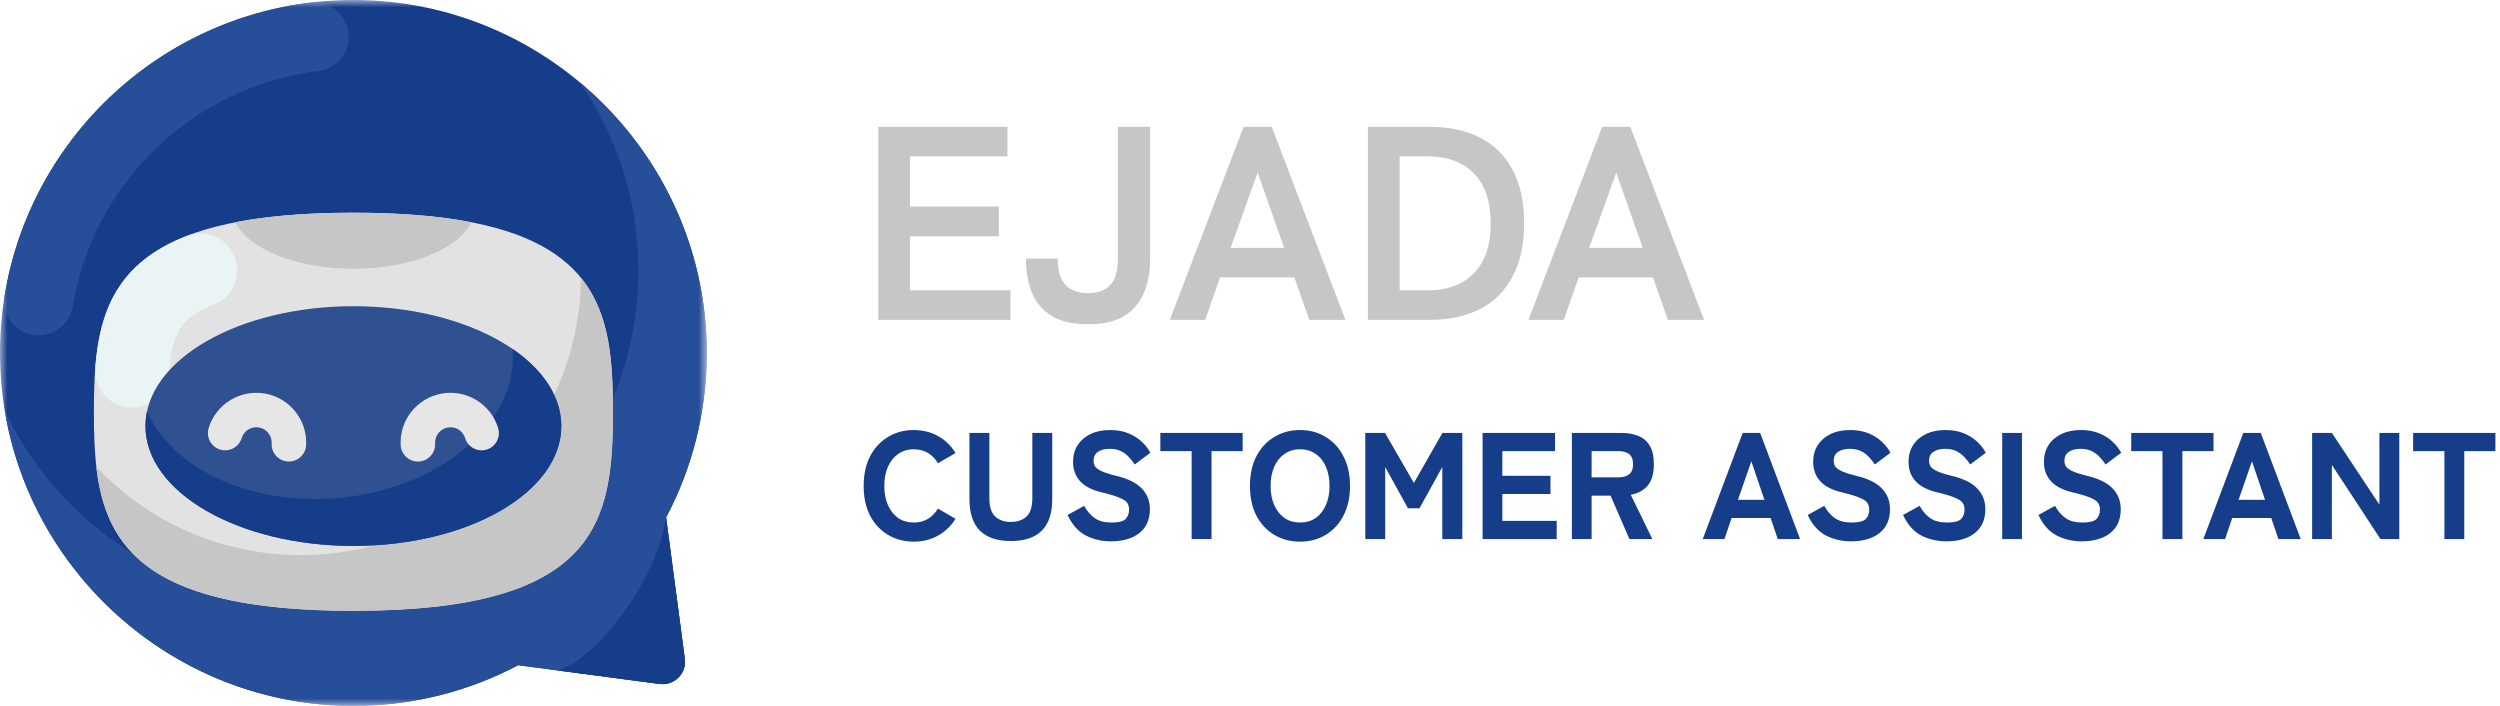 <svg width="170" height="48" viewBox="0 0 170 48" fill="none" xmlns="http://www.w3.org/2000/svg">
<g clip-path="url(#clip0_21_501)">
<mask id="mask0_21_501" style="mask-type:luminance" maskUnits="userSpaceOnUse" x="0" y="0" width="49" height="48">
<path d="M48.062 0H0V48H48.062V0Z" fill="white"/>
</mask>
<g mask="url(#mask0_21_501)">
<path d="M45.293 35.191C47.054 31.86 48.056 28.065 48.062 24.037C48.082 10.812 37.278 0.003 24.037 7.94488e-07C10.76 -0.003 -0.003 10.746 7.95511e-07 24.006C0.003 37.23 10.826 48.02 24.067 48C28.101 47.994 31.901 46.994 35.236 45.234L44.851 46.507C45.849 46.639 46.699 45.789 46.567 44.793L45.293 35.191Z" fill="#153D8A"/>
<path d="M46.567 44.794C46.7 45.789 45.848 46.64 44.852 46.507L35.236 45.234C31.901 46.994 28.101 47.994 24.068 48C12.145 48.018 2.183 39.272 0.315 27.875C3.899 35.601 11.734 40.96 20.822 40.96C33.297 40.96 43.411 30.86 43.411 18.4C43.411 13.646 41.939 9.235 39.425 5.599C44.707 10.016 48.073 16.649 48.062 24.036C48.056 28.065 47.055 31.86 45.293 35.191L46.567 44.794Z" fill="#274E99"/>
<path d="M2.636 22.8C3.788 22.8 4.766 21.964 4.953 20.829C5.603 16.877 7.464 13.234 10.356 10.345C13.441 7.262 17.387 5.351 21.652 4.832C22.83 4.689 23.715 3.692 23.715 2.507C23.715 1.103 22.487 0.01 21.092 0.18C10.496 1.47 2.028 9.648 0.317 20.095C0.084 21.515 1.196 22.8 2.636 22.8Z" fill="#274E99"/>
<path d="M44.852 46.508L37.945 45.593C40.538 44.817 44.641 39.532 45.293 35.191L46.567 44.794C46.7 45.79 45.848 46.64 44.852 46.508Z" fill="#153D8A"/>
<g filter="url(#filter0_d_21_501)">
<path d="M41.677 24C41.677 31.475 40.691 37.535 24.031 37.535C8.962 37.535 6.716 32.578 6.424 26.101C6.393 25.416 6.384 24.715 6.384 24C6.384 18.085 7.001 13.057 15.511 11.215C17.756 10.729 20.552 10.465 24.031 10.465C27.732 10.465 30.66 10.764 32.976 11.311C41.081 13.227 41.677 18.186 41.677 24Z" fill="#E2E2E2"/>
<path d="M8.984 23.72C10.296 23.72 11.389 22.711 11.489 21.404C11.615 19.761 11.922 18.605 12.605 17.886C12.928 17.546 13.506 17.118 14.534 16.718C15.675 16.274 16.33 15.077 16.069 13.882C16.066 13.866 16.062 13.849 16.059 13.833C15.733 12.34 14.147 11.48 12.721 12.033C8.015 13.857 6.781 17.121 6.477 21.022C6.364 22.478 7.521 23.72 8.984 23.72Z" fill="#EAF4F4"/>
<path d="M41.678 24C41.678 31.475 40.692 37.535 24.031 37.535C10.265 37.535 7.199 33.398 6.55 27.744C10.027 31.438 14.965 33.744 20.442 33.744C30.909 33.744 39.407 25.32 39.506 14.89C41.461 17.295 41.678 20.491 41.678 24Z" fill="#C6C6C6"/>
<path d="M24.031 33.121C31.839 33.121 38.169 29.473 38.169 24.972C38.169 20.472 31.839 16.823 24.031 16.823C16.222 16.823 9.892 20.472 9.892 24.972C9.892 29.473 16.222 33.121 24.031 33.121Z" fill="#2F5091"/>
<path d="M38.168 24.973C38.168 29.473 31.839 33.122 24.031 33.122C16.222 33.122 9.893 29.473 9.893 24.973C9.893 24.631 9.929 24.295 9.999 23.966C11.68 27.845 16.954 30.383 22.942 29.87C29.937 29.27 35.261 24.736 34.858 19.732C36.924 21.148 38.168 22.978 38.168 24.973Z" fill="#153D8A"/>
<path d="M19.646 27.385C19.625 27.385 19.603 27.384 19.582 27.383C18.935 27.348 18.438 26.797 18.473 26.15C18.501 25.626 18.131 25.162 17.612 25.07C17.093 24.979 16.586 25.289 16.433 25.791C16.244 26.41 15.589 26.759 14.969 26.571C14.349 26.382 13.999 25.727 14.188 25.108C14.687 23.474 16.334 22.465 18.02 22.762C19.706 23.059 20.908 24.57 20.816 26.276C20.783 26.901 20.265 27.385 19.646 27.385Z" fill="#E6E6E6"/>
<path d="M28.416 27.385C27.797 27.385 27.279 26.901 27.245 26.276C27.154 24.57 28.356 23.059 30.042 22.762C31.728 22.465 33.375 23.474 33.874 25.108C34.062 25.727 33.713 26.382 33.093 26.571C32.473 26.759 31.817 26.41 31.629 25.791C31.476 25.289 30.968 24.979 30.45 25.07C29.931 25.162 29.561 25.626 29.589 26.15C29.623 26.797 29.127 27.349 28.48 27.383C28.458 27.384 28.437 27.385 28.416 27.385Z" fill="#E6E6E6"/>
<path d="M32.044 11.111C31.188 12.924 27.925 14.273 24.031 14.273C20.137 14.273 16.874 12.924 16.017 11.111C18.173 10.691 20.809 10.464 24.031 10.464C27.253 10.464 29.889 10.691 32.044 11.111Z" fill="#C6C6C6"/>
</g>
</g>
<path d="M59.721 21.75V8.625H68.507V10.631H61.88V14.044H67.925V16.069H61.88V19.744H68.713V21.75H59.721ZM73.988 22.05C72.987 22.05 72.173 21.869 71.547 21.506C70.921 21.131 70.465 20.606 70.177 19.931C69.901 19.256 69.764 18.475 69.764 17.587H71.923C71.923 18.4 72.098 18.994 72.448 19.369C72.799 19.744 73.312 19.931 73.988 19.931C74.664 19.931 75.171 19.744 75.509 19.369C75.847 18.994 76.016 18.4 76.016 17.587V8.625H78.212V17.587C78.212 18.475 78.068 19.256 77.78 19.931C77.492 20.606 77.035 21.131 76.41 21.506C75.796 21.869 74.989 22.05 73.988 22.05ZM79.55 21.75L84.562 8.625H86.477L91.49 21.75H89.031L88.017 18.863H82.967L81.953 21.75H79.55ZM83.68 16.856H87.322L85.52 11.738L83.68 16.856ZM93.016 21.75V8.625H97.24C98.554 8.625 99.686 8.869 100.638 9.356C101.601 9.844 102.34 10.575 102.853 11.55C103.379 12.525 103.642 13.738 103.642 15.188C103.642 16.625 103.379 17.831 102.853 18.806C102.34 19.781 101.601 20.519 100.638 21.019C99.686 21.506 98.554 21.75 97.24 21.75H93.016ZM95.175 19.744H97.071C98.423 19.744 99.474 19.356 100.225 18.581C100.988 17.794 101.37 16.663 101.37 15.188C101.37 13.7 100.988 12.569 100.225 11.794C99.474 11.019 98.423 10.631 97.071 10.631H95.175V19.744ZM103.934 21.75L108.947 8.625H110.862L115.874 21.75H113.415L112.401 18.863H107.351L106.337 21.75H103.934ZM108.064 16.856H111.706L109.904 11.738L108.064 16.856Z" fill="#C6C6C6"/>
<path d="M62.136 36.832C61.482 36.832 60.897 36.677 60.38 36.368C59.864 36.058 59.458 35.622 59.162 35.058C58.873 34.487 58.728 33.817 58.728 33.047C58.728 32.27 58.873 31.6 59.162 31.036C59.458 30.465 59.864 30.025 60.38 29.716C60.897 29.4 61.482 29.242 62.136 29.242C62.748 29.242 63.299 29.379 63.788 29.654C64.284 29.929 64.679 30.314 64.975 30.809L63.778 31.5C63.605 31.198 63.378 30.964 63.096 30.799C62.821 30.634 62.501 30.551 62.136 30.551C61.73 30.551 61.375 30.658 61.072 30.871C60.776 31.077 60.546 31.366 60.38 31.737C60.215 32.109 60.133 32.545 60.133 33.047C60.133 33.542 60.215 33.975 60.38 34.346C60.546 34.718 60.776 35.01 61.072 35.223C61.375 35.429 61.73 35.532 62.136 35.532C62.501 35.532 62.821 35.45 63.096 35.285C63.378 35.113 63.605 34.879 63.778 34.584L64.975 35.275C64.679 35.763 64.284 36.144 63.788 36.419C63.299 36.694 62.748 36.832 62.136 36.832ZM68.743 36.79C67.821 36.79 67.118 36.557 66.636 36.089C66.162 35.615 65.924 34.9 65.924 33.944V29.438H67.277V33.872C67.277 34.456 67.408 34.872 67.669 35.12C67.938 35.367 68.296 35.491 68.743 35.491C69.191 35.491 69.545 35.367 69.806 35.12C70.068 34.872 70.199 34.456 70.199 33.872V29.438H71.552V33.944C71.552 34.9 71.314 35.615 70.839 36.089C70.364 36.557 69.665 36.79 68.743 36.79ZM75.538 36.811C74.919 36.811 74.348 36.677 73.824 36.409C73.308 36.134 72.898 35.67 72.596 35.017L73.721 34.398C73.921 34.755 74.162 35.034 74.444 35.233C74.726 35.433 75.108 35.532 75.59 35.532C76.065 35.532 76.382 35.453 76.54 35.295C76.698 35.13 76.778 34.914 76.778 34.645C76.778 34.474 76.736 34.326 76.654 34.202C76.578 34.078 76.406 33.961 76.137 33.851C75.876 33.734 75.47 33.611 74.919 33.48C74.251 33.322 73.759 33.068 73.442 32.717C73.126 32.366 72.967 31.93 72.967 31.407C72.967 30.974 73.071 30.596 73.277 30.273C73.484 29.95 73.773 29.699 74.144 29.52C74.523 29.334 74.967 29.242 75.477 29.242C75.945 29.242 76.358 29.314 76.716 29.458C77.074 29.603 77.376 29.792 77.624 30.025C77.879 30.259 78.079 30.514 78.223 30.789L77.16 31.583C77.056 31.418 76.929 31.256 76.778 31.098C76.633 30.933 76.454 30.795 76.241 30.685C76.027 30.576 75.766 30.52 75.456 30.52C75.132 30.52 74.867 30.589 74.661 30.727C74.461 30.857 74.361 31.064 74.361 31.345C74.361 31.455 74.389 31.569 74.444 31.686C74.506 31.796 74.644 31.906 74.857 32.016C75.077 32.126 75.425 32.239 75.9 32.356C76.705 32.548 77.287 32.837 77.645 33.222C78.01 33.6 78.192 34.068 78.192 34.625C78.192 35.333 77.951 35.876 77.469 36.254C76.994 36.625 76.351 36.811 75.538 36.811ZM81.031 36.656V30.675H78.904V29.438H84.501V30.675H82.384V36.656H81.031ZM88.404 36.832C87.75 36.832 87.165 36.677 86.649 36.368C86.132 36.058 85.726 35.622 85.43 35.058C85.141 34.487 84.996 33.817 84.996 33.047C84.996 32.27 85.141 31.6 85.43 31.036C85.726 30.465 86.132 30.025 86.649 29.716C87.165 29.4 87.75 29.242 88.404 29.242C89.058 29.242 89.64 29.4 90.149 29.716C90.665 30.025 91.068 30.465 91.357 31.036C91.653 31.6 91.801 32.27 91.801 33.047C91.801 33.817 91.653 34.487 91.357 35.058C91.068 35.622 90.665 36.058 90.149 36.368C89.64 36.677 89.058 36.832 88.404 36.832ZM88.404 35.532C88.817 35.532 89.172 35.429 89.468 35.223C89.77 35.01 90.001 34.718 90.159 34.346C90.325 33.975 90.407 33.542 90.407 33.047C90.407 32.545 90.325 32.109 90.159 31.737C90.001 31.366 89.77 31.077 89.468 30.871C89.172 30.658 88.817 30.551 88.404 30.551C87.998 30.551 87.643 30.658 87.341 30.871C87.044 31.077 86.814 31.366 86.649 31.737C86.483 32.109 86.401 32.545 86.401 33.047C86.401 33.542 86.483 33.975 86.649 34.346C86.814 34.718 87.044 35.01 87.341 35.223C87.643 35.429 87.998 35.532 88.404 35.532ZM92.84 36.656V29.438H94.182L96.144 32.841L98.085 29.438H99.438V36.656H98.075V31.758L96.526 34.563H95.742L94.193 31.758V36.656H92.84ZM100.816 36.656V29.438H105.742V30.675H102.159V32.356H105.432V33.594H102.159V35.419H105.855V36.656H100.816ZM106.887 36.656V29.438H110.232C110.687 29.438 111.079 29.506 111.409 29.644C111.746 29.781 112.005 30.005 112.184 30.314C112.37 30.624 112.463 31.04 112.463 31.562C112.463 32.208 112.321 32.696 112.039 33.026C111.763 33.349 111.381 33.556 110.893 33.645L112.359 36.656H110.8L109.52 33.707H108.229V36.656H106.887ZM108.229 32.459H110.046C110.356 32.459 110.6 32.391 110.78 32.253C110.958 32.115 111.048 31.885 111.048 31.562C111.048 31.246 110.958 31.019 110.78 30.881C110.6 30.744 110.356 30.675 110.046 30.675H108.229V32.459ZM115.787 36.656L118.502 29.438H119.69L122.406 36.656H120.888L120.402 35.223H117.749L117.263 36.656H115.787ZM118.182 33.985H119.979L119.091 31.366L118.182 33.985ZM125.867 36.811C125.247 36.811 124.675 36.677 124.152 36.409C123.636 36.134 123.227 35.67 122.924 35.017L124.049 34.398C124.249 34.755 124.489 35.034 124.772 35.233C125.055 35.433 125.437 35.532 125.918 35.532C126.393 35.532 126.709 35.453 126.868 35.295C127.027 35.13 127.106 34.914 127.106 34.645C127.106 34.474 127.064 34.326 126.982 34.202C126.906 34.078 126.734 33.961 126.465 33.851C126.204 33.734 125.798 33.611 125.247 33.48C124.58 33.322 124.087 33.068 123.77 32.717C123.454 32.366 123.295 31.93 123.295 31.407C123.295 30.974 123.399 30.596 123.605 30.273C123.812 29.95 124.101 29.699 124.473 29.52C124.851 29.334 125.295 29.242 125.805 29.242C126.273 29.242 126.686 29.314 127.044 29.458C127.401 29.603 127.705 29.792 127.952 30.025C128.207 30.259 128.407 30.514 128.551 30.789L127.488 31.583C127.384 31.418 127.257 31.256 127.106 31.098C126.961 30.933 126.782 30.795 126.569 30.685C126.356 30.576 126.094 30.52 125.784 30.52C125.46 30.52 125.195 30.589 124.989 30.727C124.789 30.857 124.689 31.064 124.689 31.345C124.689 31.455 124.717 31.569 124.772 31.686C124.834 31.796 124.972 31.906 125.185 32.016C125.406 32.126 125.753 32.239 126.228 32.356C127.033 32.548 127.615 32.837 127.973 33.222C128.338 33.6 128.52 34.068 128.52 34.625C128.52 35.333 128.279 35.876 127.797 36.254C127.322 36.625 126.679 36.811 125.867 36.811ZM132.35 36.811C131.731 36.811 131.16 36.677 130.636 36.409C130.12 36.134 129.711 35.67 129.407 35.017L130.533 34.398C130.733 34.755 130.974 35.034 131.256 35.233C131.538 35.433 131.92 35.532 132.402 35.532C132.877 35.532 133.194 35.453 133.352 35.295C133.51 35.13 133.589 34.914 133.589 34.645C133.589 34.474 133.548 34.326 133.465 34.202C133.39 34.078 133.218 33.961 132.949 33.851C132.688 33.734 132.282 33.611 131.731 33.48C131.063 33.322 130.571 33.068 130.254 32.717C129.938 32.366 129.779 31.93 129.779 31.407C129.779 30.974 129.882 30.596 130.089 30.273C130.295 29.95 130.584 29.699 130.956 29.52C131.335 29.334 131.779 29.242 132.288 29.242C132.757 29.242 133.17 29.314 133.527 29.458C133.886 29.603 134.188 29.792 134.436 30.025C134.691 30.259 134.89 30.514 135.035 30.789L133.971 31.583C133.868 31.418 133.741 31.256 133.589 31.098C133.445 30.933 133.266 30.795 133.052 30.685C132.839 30.576 132.577 30.52 132.268 30.52C131.945 30.52 131.679 30.589 131.472 30.727C131.273 30.857 131.173 31.064 131.173 31.345C131.173 31.455 131.201 31.569 131.256 31.686C131.318 31.796 131.456 31.906 131.669 32.016C131.889 32.126 132.237 32.239 132.712 32.356C133.517 32.548 134.099 32.837 134.457 33.222C134.822 33.6 135.004 34.068 135.004 34.625C135.004 35.333 134.764 35.876 134.281 36.254C133.806 36.625 133.163 36.811 132.35 36.811ZM136.15 36.656V29.438H137.492V36.656H136.15ZM141.557 36.811C140.937 36.811 140.366 36.677 139.843 36.409C139.327 36.134 138.917 35.67 138.614 35.017L139.74 34.398C139.94 34.755 140.18 35.034 140.463 35.233C140.745 35.433 141.127 35.532 141.609 35.532C142.084 35.532 142.4 35.453 142.559 35.295C142.717 35.13 142.796 34.914 142.796 34.645C142.796 34.474 142.755 34.326 142.672 34.202C142.596 34.078 142.424 33.961 142.156 33.851C141.894 33.734 141.489 33.611 140.937 33.48C140.27 33.322 139.777 33.068 139.461 32.717C139.145 32.366 138.986 31.93 138.986 31.407C138.986 30.974 139.089 30.596 139.296 30.273C139.502 29.95 139.791 29.699 140.163 29.52C140.541 29.334 140.985 29.242 141.495 29.242C141.963 29.242 142.377 29.314 142.734 29.458C143.092 29.603 143.395 29.792 143.643 30.025C143.897 30.259 144.097 30.514 144.242 30.789L143.178 31.583C143.075 31.418 142.947 31.256 142.796 31.098C142.652 30.933 142.472 30.795 142.259 30.685C142.046 30.576 141.784 30.52 141.474 30.52C141.151 30.52 140.886 30.589 140.679 30.727C140.479 30.857 140.38 31.064 140.38 31.345C140.38 31.455 140.407 31.569 140.463 31.686C140.524 31.796 140.662 31.906 140.876 32.016C141.096 32.126 141.443 32.239 141.918 32.356C142.724 32.548 143.306 32.837 143.663 33.222C144.029 33.6 144.211 34.068 144.211 34.625C144.211 35.333 143.97 35.876 143.488 36.254C143.013 36.625 142.369 36.811 141.557 36.811ZM147.049 36.656V30.675H144.922V29.438H150.519V30.675H148.402V36.656H147.049ZM149.829 36.656L152.545 29.438H153.732L156.448 36.656H154.93L154.445 35.223H151.791L151.306 36.656H149.829ZM152.225 33.985H154.021L153.133 31.366L152.225 33.985ZM157.225 36.656V29.438H158.567L161.799 34.315V29.438H163.152V36.656H161.872L158.567 31.614V36.656H157.225ZM166.219 36.656V30.675H164.092V29.438H169.688V30.675H167.571V36.656H166.219Z" fill="#153D8A"/>
</g>
<defs>
<filter id="filter0_d_21_501" x="2.384" y="10.464" width="43.294" height="35.071" filterUnits="userSpaceOnUse" color-interpolation-filters="sRGB">
<feFlood flood-opacity="0" result="BackgroundImageFix"/>
<feColorMatrix in="SourceAlpha" type="matrix" values="0 0 0 0 0 0 0 0 0 0 0 0 0 0 0 0 0 0 127 0" result="hardAlpha"/>
<feOffset dy="4"/>
<feGaussianBlur stdDeviation="2"/>
<feComposite in2="hardAlpha" operator="out"/>
<feColorMatrix type="matrix" values="0 0 0 0 0 0 0 0 0 0 0 0 0 0 0 0 0 0 0.25 0"/>
<feBlend mode="normal" in2="BackgroundImageFix" result="effect1_dropShadow_21_501"/>
<feBlend mode="normal" in="SourceGraphic" in2="effect1_dropShadow_21_501" result="shape"/>
</filter>
<clipPath id="clip0_21_501">
<rect width="170" height="48" fill="white"/>
</clipPath>
</defs>
</svg>
